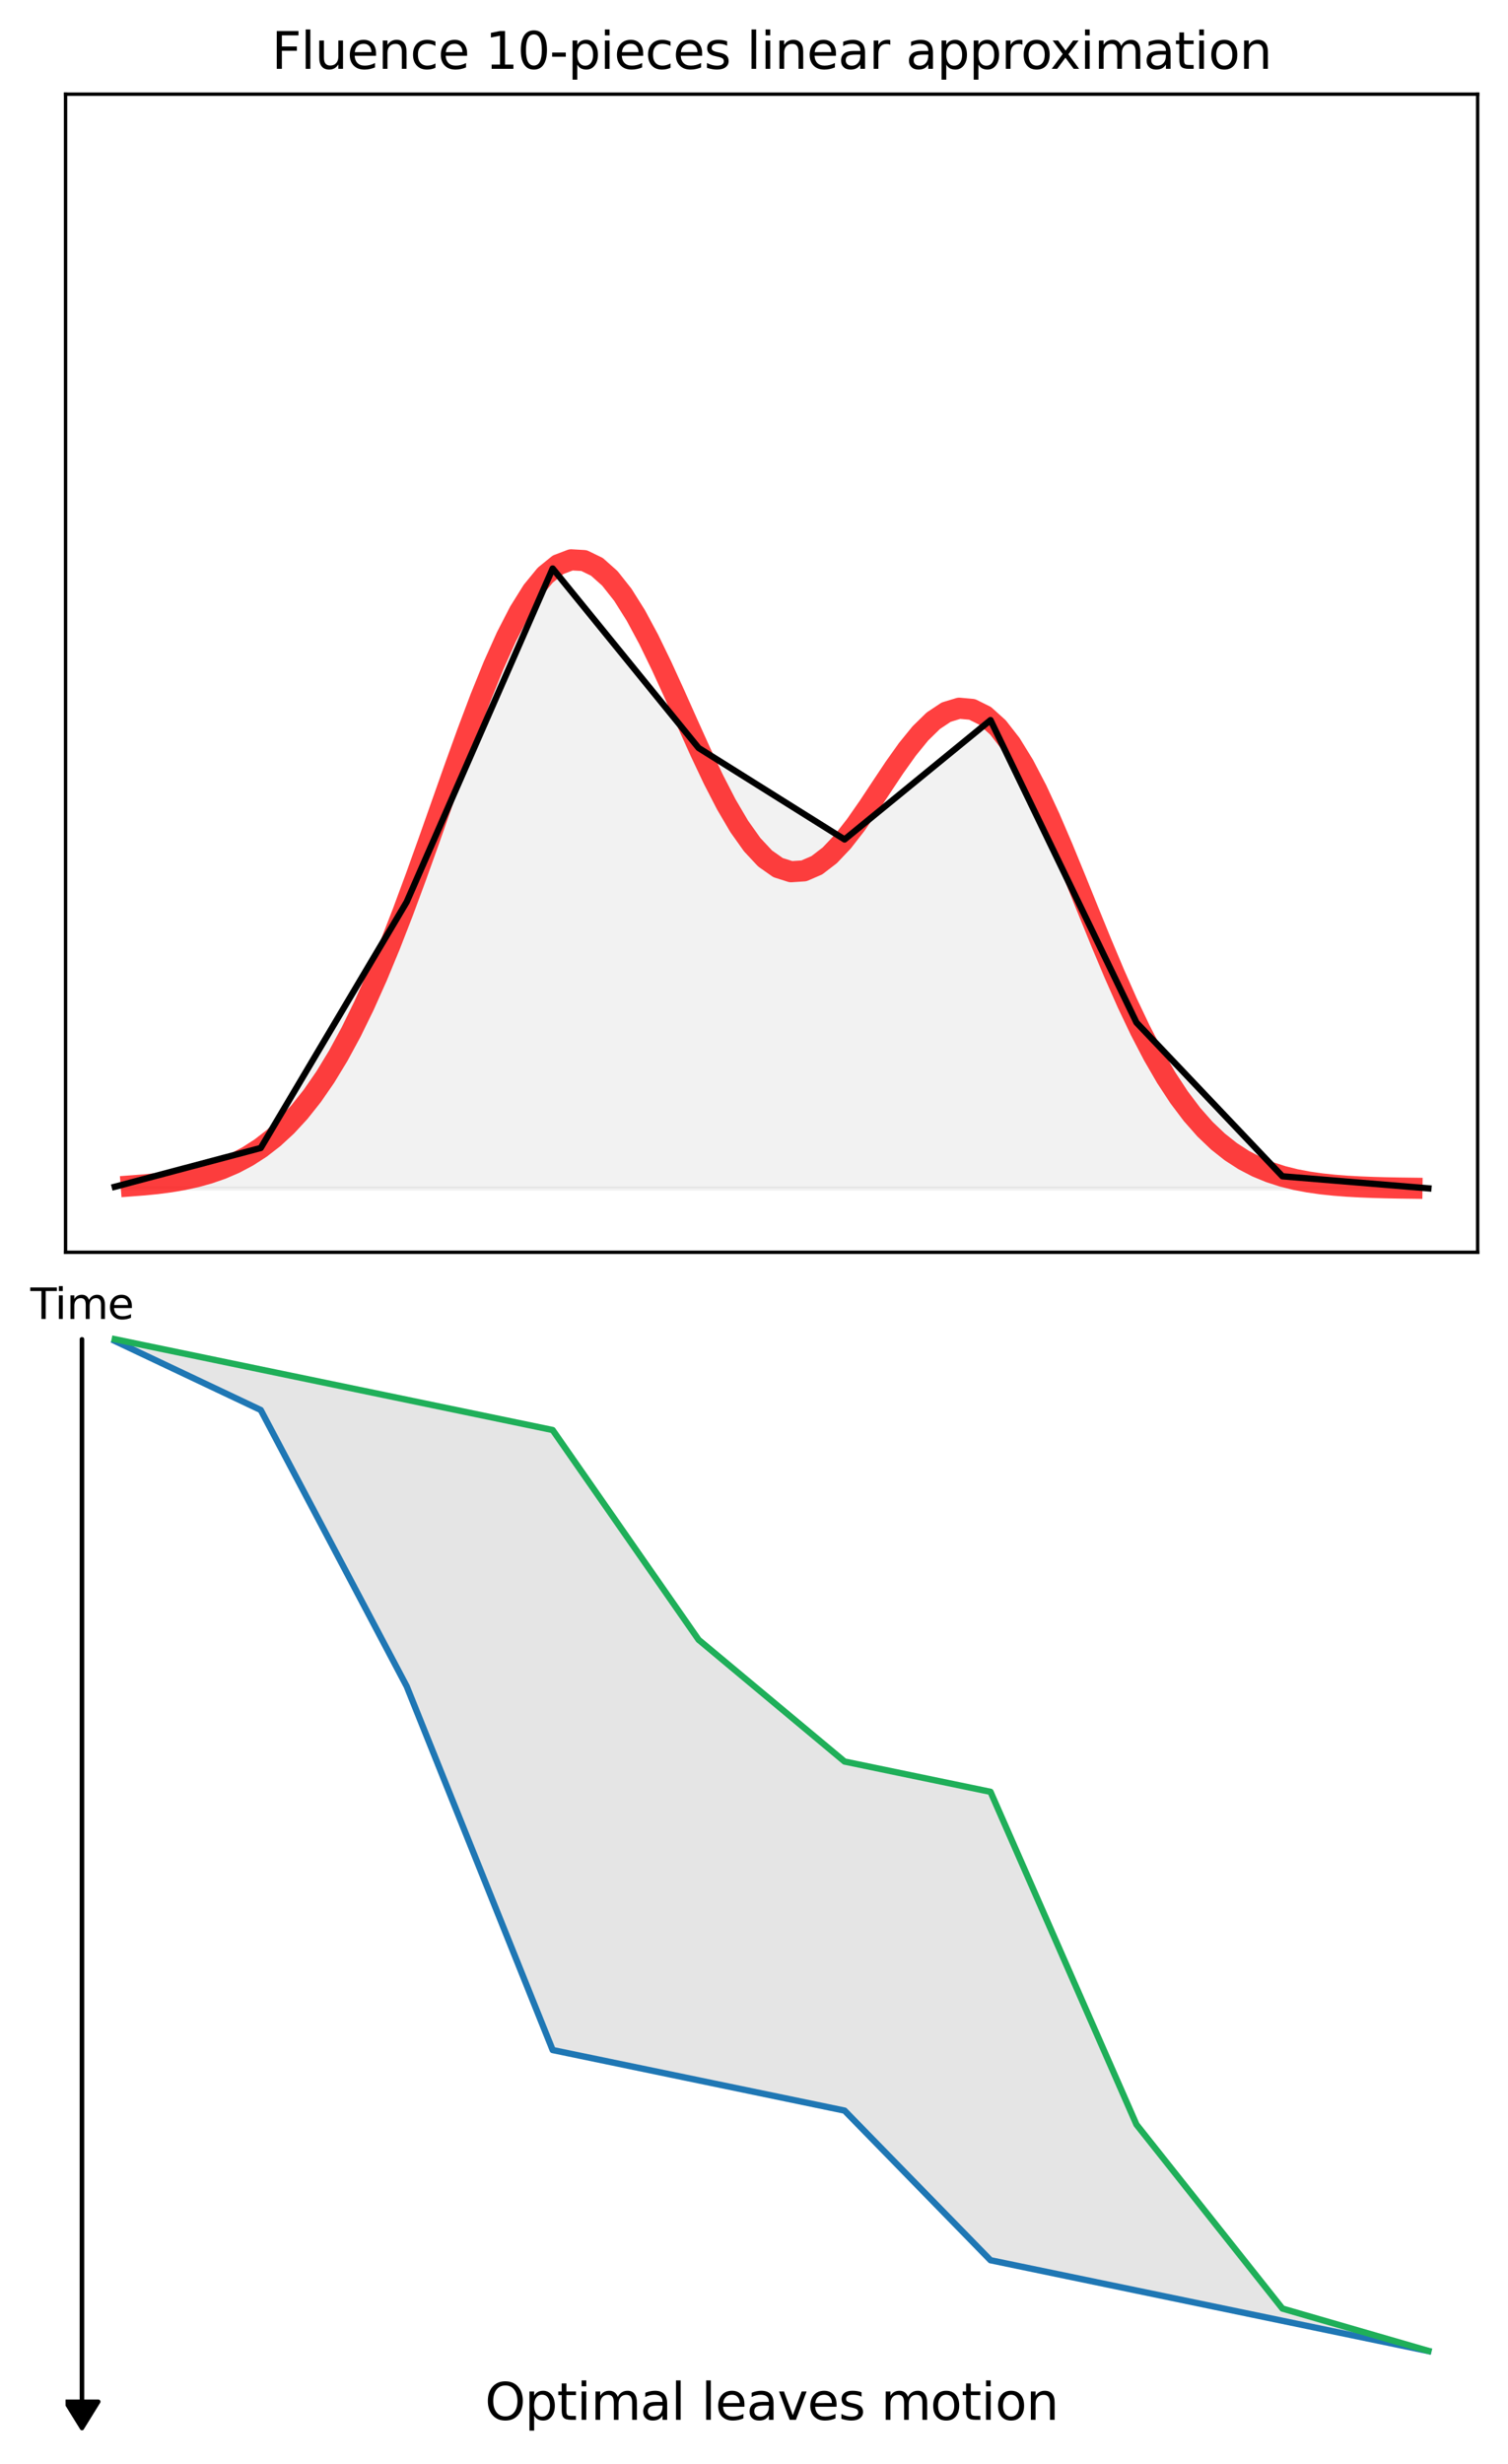 <?xml version="1.0" encoding="utf-8" standalone="no"?>
<!DOCTYPE svg PUBLIC "-//W3C//DTD SVG 1.1//EN"
  "http://www.w3.org/Graphics/SVG/1.1/DTD/svg11.dtd">
<svg xmlns:xlink="http://www.w3.org/1999/xlink" width="357.541pt" height="583.918pt" viewBox="0 0 357.541 583.918" xmlns="http://www.w3.org/2000/svg" version="1.1">
 <defs>
  <style type="text/css">*{stroke-linejoin: round; stroke-linecap: butt}</style>
 </defs>
 <g id="figure_1">
  <g id="patch_1">
   <path d="M 0 583.918 
L 357.541 583.918 
L 357.541 0 
L 0 0 
z
" style="fill: #ffffff"/>
  </g>
  <g id="axes_1">
   <g id="patch_2">
    <path d="M 15.541 576.718 
L 350.341 576.718 
L 350.341 302.263 
L 15.541 302.263 
z
" style="fill: #ffffff"/>
   </g>
   <g id="PolyCollection_1">
    <defs>
     <path id="m70d3d70461" d="M 27.22 -266.132 
L 27.22 -266.548 
L 61.824 -259.372 
L 96.429 -252.196 
L 131.034 -245.02 
L 165.638 -195.314 
L 200.243 -166.456 
L 234.848 -159.28 
L 269.452 -80.43 
L 304.057 -36.818 
L 338.662 -26.788 
L 338.662 -26.744 
L 338.662 -26.744 
L 304.057 -33.92 
L 269.452 -41.096 
L 234.848 -48.271 
L 200.243 -83.732 
L 165.638 -90.908 
L 131.034 -98.084 
L 96.429 -184.271 
L 61.824 -249.762 
L 27.22 -266.132 
z
" style="stroke: #808080; stroke-opacity: 0.2"/>
    </defs>
    <g clip-path="url(#pc84d9b09ad)">
     <use xlink:href="#m70d3d70461" x="0" y="583.918" style="fill: #808080; fill-opacity: 0.2; stroke: #808080; stroke-opacity: 0.2"/>
    </g>
   </g>
   <g id="patch_3">
    <path d="M 19.434 575.459 
L 23.327 569.164 
L 19.473 569.164 
L 19.473 317.37 
L 19.395 317.37 
L 19.395 569.164 
L 15.541 569.164 
z
" clip-path="url(#pc84d9b09ad)" style="stroke: #000000; stroke-linejoin: miter"/>
   </g>
   <g id="line2d_1">
    <path d="M 27.22 317.786 
L 61.824 334.156 
L 96.429 399.647 
L 131.034 485.834 
L 165.638 493.01 
L 200.243 500.186 
L 234.848 535.647 
L 269.452 542.823 
L 304.057 549.998 
L 338.662 557.174 
" clip-path="url(#pc84d9b09ad)" style="fill: none; stroke: #1f77b4; stroke-width: 1.5; stroke-linecap: square"/>
   </g>
   <g id="line2d_2">
    <path d="M 27.22 317.37 
L 61.824 324.546 
L 96.429 331.722 
L 131.034 338.898 
L 165.638 388.604 
L 200.243 417.462 
L 234.848 424.638 
L 269.452 503.489 
L 304.057 547.1 
L 338.662 557.13 
" clip-path="url(#pc84d9b09ad)" style="fill: none; stroke: #1faf59; stroke-width: 1.5; stroke-linecap: square"/>
   </g>
   <g id="text_1">
    <!-- Time -->
    <g transform="translate(7.2 312.576) scale(0.1 -0.1)">
     <defs>
      <path id="DejaVuSans-54" d="M -19 4666 
L 3928 4666 
L 3928 4134 
L 2272 4134 
L 2272 0 
L 1638 0 
L 1638 4134 
L -19 4134 
L -19 4666 
z
" transform="scale(0.016)"/>
      <path id="DejaVuSans-69" d="M 603 3500 
L 1178 3500 
L 1178 0 
L 603 0 
L 603 3500 
z
M 603 4863 
L 1178 4863 
L 1178 4134 
L 603 4134 
L 603 4863 
z
" transform="scale(0.016)"/>
      <path id="DejaVuSans-6d" d="M 3328 2828 
Q 3544 3216 3844 3400 
Q 4144 3584 4550 3584 
Q 5097 3584 5394 3201 
Q 5691 2819 5691 2113 
L 5691 0 
L 5113 0 
L 5113 2094 
Q 5113 2597 4934 2840 
Q 4756 3084 4391 3084 
Q 3944 3084 3684 2787 
Q 3425 2491 3425 1978 
L 3425 0 
L 2847 0 
L 2847 2094 
Q 2847 2600 2669 2842 
Q 2491 3084 2119 3084 
Q 1678 3084 1418 2786 
Q 1159 2488 1159 1978 
L 1159 0 
L 581 0 
L 581 3500 
L 1159 3500 
L 1159 2956 
Q 1356 3278 1631 3431 
Q 1906 3584 2284 3584 
Q 2666 3584 2933 3390 
Q 3200 3197 3328 2828 
z
" transform="scale(0.016)"/>
      <path id="DejaVuSans-65" d="M 3597 1894 
L 3597 1613 
L 953 1613 
Q 991 1019 1311 708 
Q 1631 397 2203 397 
Q 2534 397 2845 478 
Q 3156 559 3463 722 
L 3463 178 
Q 3153 47 2828 -22 
Q 2503 -91 2169 -91 
Q 1331 -91 842 396 
Q 353 884 353 1716 
Q 353 2575 817 3079 
Q 1281 3584 2069 3584 
Q 2775 3584 3186 3129 
Q 3597 2675 3597 1894 
z
M 3022 2063 
Q 3016 2534 2758 2815 
Q 2500 3097 2075 3097 
Q 1594 3097 1305 2825 
Q 1016 2553 972 2059 
L 3022 2063 
z
" transform="scale(0.016)"/>
     </defs>
     <use xlink:href="#DejaVuSans-54"/>
     <use xlink:href="#DejaVuSans-69" x="57.959"/>
     <use xlink:href="#DejaVuSans-6d" x="85.742"/>
     <use xlink:href="#DejaVuSans-65" x="183.154"/>
    </g>
   </g>
   <g id="text_2">
    <!-- Optimal leaves motion -->
    <g transform="translate(114.975 573.463) scale(0.12 -0.12)">
     <defs>
      <path id="DejaVuSans-4f" d="M 2522 4238 
Q 1834 4238 1429 3725 
Q 1025 3213 1025 2328 
Q 1025 1447 1429 934 
Q 1834 422 2522 422 
Q 3209 422 3611 934 
Q 4013 1447 4013 2328 
Q 4013 3213 3611 3725 
Q 3209 4238 2522 4238 
z
M 2522 4750 
Q 3503 4750 4090 4092 
Q 4678 3434 4678 2328 
Q 4678 1225 4090 567 
Q 3503 -91 2522 -91 
Q 1538 -91 948 565 
Q 359 1222 359 2328 
Q 359 3434 948 4092 
Q 1538 4750 2522 4750 
z
" transform="scale(0.016)"/>
      <path id="DejaVuSans-70" d="M 1159 525 
L 1159 -1331 
L 581 -1331 
L 581 3500 
L 1159 3500 
L 1159 2969 
Q 1341 3281 1617 3432 
Q 1894 3584 2278 3584 
Q 2916 3584 3314 3078 
Q 3713 2572 3713 1747 
Q 3713 922 3314 415 
Q 2916 -91 2278 -91 
Q 1894 -91 1617 61 
Q 1341 213 1159 525 
z
M 3116 1747 
Q 3116 2381 2855 2742 
Q 2594 3103 2138 3103 
Q 1681 3103 1420 2742 
Q 1159 2381 1159 1747 
Q 1159 1113 1420 752 
Q 1681 391 2138 391 
Q 2594 391 2855 752 
Q 3116 1113 3116 1747 
z
" transform="scale(0.016)"/>
      <path id="DejaVuSans-74" d="M 1172 4494 
L 1172 3500 
L 2356 3500 
L 2356 3053 
L 1172 3053 
L 1172 1153 
Q 1172 725 1289 603 
Q 1406 481 1766 481 
L 2356 481 
L 2356 0 
L 1766 0 
Q 1100 0 847 248 
Q 594 497 594 1153 
L 594 3053 
L 172 3053 
L 172 3500 
L 594 3500 
L 594 4494 
L 1172 4494 
z
" transform="scale(0.016)"/>
      <path id="DejaVuSans-61" d="M 2194 1759 
Q 1497 1759 1228 1600 
Q 959 1441 959 1056 
Q 959 750 1161 570 
Q 1363 391 1709 391 
Q 2188 391 2477 730 
Q 2766 1069 2766 1631 
L 2766 1759 
L 2194 1759 
z
M 3341 1997 
L 3341 0 
L 2766 0 
L 2766 531 
Q 2569 213 2275 61 
Q 1981 -91 1556 -91 
Q 1019 -91 701 211 
Q 384 513 384 1019 
Q 384 1609 779 1909 
Q 1175 2209 1959 2209 
L 2766 2209 
L 2766 2266 
Q 2766 2663 2505 2880 
Q 2244 3097 1772 3097 
Q 1472 3097 1187 3025 
Q 903 2953 641 2809 
L 641 3341 
Q 956 3463 1253 3523 
Q 1550 3584 1831 3584 
Q 2591 3584 2966 3190 
Q 3341 2797 3341 1997 
z
" transform="scale(0.016)"/>
      <path id="DejaVuSans-6c" d="M 603 4863 
L 1178 4863 
L 1178 0 
L 603 0 
L 603 4863 
z
" transform="scale(0.016)"/>
      <path id="DejaVuSans-20" transform="scale(0.016)"/>
      <path id="DejaVuSans-76" d="M 191 3500 
L 800 3500 
L 1894 563 
L 2988 3500 
L 3597 3500 
L 2284 0 
L 1503 0 
L 191 3500 
z
" transform="scale(0.016)"/>
      <path id="DejaVuSans-73" d="M 2834 3397 
L 2834 2853 
Q 2591 2978 2328 3040 
Q 2066 3103 1784 3103 
Q 1356 3103 1142 2972 
Q 928 2841 928 2578 
Q 928 2378 1081 2264 
Q 1234 2150 1697 2047 
L 1894 2003 
Q 2506 1872 2764 1633 
Q 3022 1394 3022 966 
Q 3022 478 2636 193 
Q 2250 -91 1575 -91 
Q 1294 -91 989 -36 
Q 684 19 347 128 
L 347 722 
Q 666 556 975 473 
Q 1284 391 1588 391 
Q 1994 391 2212 530 
Q 2431 669 2431 922 
Q 2431 1156 2273 1281 
Q 2116 1406 1581 1522 
L 1381 1569 
Q 847 1681 609 1914 
Q 372 2147 372 2553 
Q 372 3047 722 3315 
Q 1072 3584 1716 3584 
Q 2034 3584 2315 3537 
Q 2597 3491 2834 3397 
z
" transform="scale(0.016)"/>
      <path id="DejaVuSans-6f" d="M 1959 3097 
Q 1497 3097 1228 2736 
Q 959 2375 959 1747 
Q 959 1119 1226 758 
Q 1494 397 1959 397 
Q 2419 397 2687 759 
Q 2956 1122 2956 1747 
Q 2956 2369 2687 2733 
Q 2419 3097 1959 3097 
z
M 1959 3584 
Q 2709 3584 3137 3096 
Q 3566 2609 3566 1747 
Q 3566 888 3137 398 
Q 2709 -91 1959 -91 
Q 1206 -91 779 398 
Q 353 888 353 1747 
Q 353 2609 779 3096 
Q 1206 3584 1959 3584 
z
" transform="scale(0.016)"/>
      <path id="DejaVuSans-6e" d="M 3513 2113 
L 3513 0 
L 2938 0 
L 2938 2094 
Q 2938 2591 2744 2837 
Q 2550 3084 2163 3084 
Q 1697 3084 1428 2787 
Q 1159 2491 1159 1978 
L 1159 0 
L 581 0 
L 581 3500 
L 1159 3500 
L 1159 2956 
Q 1366 3272 1645 3428 
Q 1925 3584 2291 3584 
Q 2894 3584 3203 3211 
Q 3513 2838 3513 2113 
z
" transform="scale(0.016)"/>
     </defs>
     <use xlink:href="#DejaVuSans-4f"/>
     <use xlink:href="#DejaVuSans-70" x="78.711"/>
     <use xlink:href="#DejaVuSans-74" x="142.188"/>
     <use xlink:href="#DejaVuSans-69" x="181.396"/>
     <use xlink:href="#DejaVuSans-6d" x="209.18"/>
     <use xlink:href="#DejaVuSans-61" x="306.592"/>
     <use xlink:href="#DejaVuSans-6c" x="367.871"/>
     <use xlink:href="#DejaVuSans-20" x="395.654"/>
     <use xlink:href="#DejaVuSans-6c" x="427.441"/>
     <use xlink:href="#DejaVuSans-65" x="455.225"/>
     <use xlink:href="#DejaVuSans-61" x="516.748"/>
     <use xlink:href="#DejaVuSans-76" x="578.027"/>
     <use xlink:href="#DejaVuSans-65" x="637.207"/>
     <use xlink:href="#DejaVuSans-73" x="698.73"/>
     <use xlink:href="#DejaVuSans-20" x="750.83"/>
     <use xlink:href="#DejaVuSans-6d" x="782.617"/>
     <use xlink:href="#DejaVuSans-6f" x="880.029"/>
     <use xlink:href="#DejaVuSans-74" x="941.211"/>
     <use xlink:href="#DejaVuSans-69" x="980.42"/>
     <use xlink:href="#DejaVuSans-6f" x="1008.203"/>
     <use xlink:href="#DejaVuSans-6e" x="1069.385"/>
    </g>
   </g>
  </g>
  <g id="axes_2">
   <g id="patch_4">
    <path d="M 15.541 296.774 
L 350.341 296.774 
L 350.341 22.318 
L 15.541 22.318 
z
" style="fill: #ffffff"/>
   </g>
   <g id="PolyCollection_2">
    <defs>
     <path id="md8cb803c5b" d="M 27.22 -302.252 
L 27.22 -302.668 
L 61.824 -311.862 
L 96.429 -370.177 
L 131.034 -449.189 
L 165.638 -406.658 
L 200.243 -384.975 
L 234.848 -413.261 
L 269.452 -341.586 
L 304.057 -305.151 
L 338.662 -302.296 
L 338.662 -302.252 
L 338.662 -302.252 
L 304.057 -302.252 
L 269.452 -302.252 
L 234.848 -302.252 
L 200.243 -302.252 
L 165.638 -302.252 
L 131.034 -302.252 
L 96.429 -302.252 
L 61.824 -302.252 
L 27.22 -302.252 
z
" style="stroke: #808080; stroke-opacity: 0.1"/>
    </defs>
    <g clip-path="url(#pd5d4587dcf)">
     <use xlink:href="#md8cb803c5b" x="0" y="583.918" style="fill: #808080; fill-opacity: 0.1; stroke: #808080; stroke-opacity: 0.1"/>
    </g>
   </g>
   <g id="line2d_3">
    <path d="M 31.113 281.038 
L 34.18 280.806 
L 37.247 280.499 
L 40.314 280.098 
L 43.382 279.577 
L 46.449 278.91 
L 49.516 278.064 
L 52.583 277.001 
L 55.651 275.68 
L 58.718 274.057 
L 61.785 272.083 
L 64.852 269.71 
L 67.919 266.886 
L 70.987 263.565 
L 74.054 259.703 
L 77.121 255.264 
L 80.188 250.222 
L 83.256 244.564 
L 86.323 238.295 
L 89.39 231.435 
L 92.457 224.029 
L 95.525 216.145 
L 98.592 207.872 
L 101.659 199.325 
L 104.726 190.639 
L 107.793 181.968 
L 110.861 173.482 
L 113.928 165.361 
L 116.995 157.786 
L 120.062 150.936 
L 123.13 144.979 
L 126.197 140.066 
L 129.264 136.321 
L 132.331 133.838 
L 135.398 132.674 
L 138.466 132.849 
L 141.533 134.337 
L 144.6 137.072 
L 147.667 140.95 
L 150.735 145.824 
L 153.802 151.52 
L 156.869 157.834 
L 159.936 164.543 
L 163.004 171.413 
L 166.071 178.205 
L 169.138 184.686 
L 172.205 190.636 
L 175.272 195.855 
L 178.34 200.174 
L 181.407 203.457 
L 184.474 205.61 
L 187.541 206.585 
L 190.609 206.383 
L 193.676 205.054 
L 196.743 202.698 
L 199.81 199.46 
L 202.878 195.527 
L 205.945 191.121 
L 209.012 186.487 
L 212.079 181.884 
L 215.146 177.574 
L 218.214 173.806 
L 221.281 170.806 
L 224.348 168.768 
L 227.415 167.838 
L 230.483 168.114 
L 233.55 169.638 
L 236.617 172.397 
L 239.684 176.326 
L 242.752 181.311 
L 245.819 187.201 
L 248.886 193.815 
L 251.953 200.955 
L 255.02 208.417 
L 258.088 216.001 
L 261.155 223.52 
L 264.222 230.81 
L 267.289 237.732 
L 270.357 244.178 
L 273.424 250.072 
L 276.491 255.368 
L 279.558 260.045 
L 282.626 264.11 
L 285.693 267.586 
L 288.76 270.513 
L 291.827 272.941 
L 294.894 274.924 
L 297.962 276.521 
L 301.029 277.788 
L 304.096 278.779 
L 307.163 279.543 
L 310.231 280.124 
L 313.298 280.56 
L 316.365 280.883 
L 319.432 281.118 
L 322.5 281.287 
L 325.567 281.407 
L 328.634 281.492 
L 331.701 281.55 
L 334.768 281.59 
" clip-path="url(#pd5d4587dcf)" style="fill: none; stroke: #ff0000; stroke-opacity: 0.75; stroke-width: 5; stroke-linecap: square"/>
   </g>
   <g id="line2d_4">
    <path d="M 27.22 281.25 
L 61.824 272.056 
L 96.429 213.741 
L 131.034 134.73 
L 165.638 177.26 
L 200.243 198.943 
L 234.848 170.657 
L 269.452 242.332 
L 304.057 278.768 
L 338.662 281.622 
" clip-path="url(#pd5d4587dcf)" style="fill: none; stroke: #000000; stroke-width: 1.5; stroke-linecap: square"/>
   </g>
   <g id="mpl_toolkits.axisartist.axis_artist_1">
    <g id="patch_5">
     <path d="M 15.541 296.774 
L 350.341 296.774 
" style="fill: none; stroke: #000000; stroke-width: 0.8; stroke-linecap: square"/>
    </g>
   </g>
   <g id="mpl_toolkits.axisartist.axis_artist_2">
    <g id="patch_6">
     <path d="M 15.541 22.318 
L 350.341 22.318 
" style="fill: none; stroke: #000000; stroke-width: 0.8; stroke-linecap: square"/>
    </g>
   </g>
   <g id="mpl_toolkits.axisartist.axis_artist_3">
    <g id="patch_7">
     <path d="M 15.541 296.774 
L 15.541 22.318 
" style="fill: none; stroke: #000000; stroke-width: 0.8; stroke-linecap: square"/>
    </g>
   </g>
   <g id="mpl_toolkits.axisartist.axis_artist_4">
    <g id="patch_8">
     <path d="M 350.341 296.774 
L 350.341 22.318 
" style="fill: none; stroke: #000000; stroke-width: 0.8; stroke-linecap: square"/>
    </g>
   </g>
   <g id="text_3">
    <!-- Fluence 10-pieces linear approximation -->
    <g transform="translate(64.416 16.318) scale(0.12 -0.12)">
     <defs>
      <path id="DejaVuSans-46" d="M 628 4666 
L 3309 4666 
L 3309 4134 
L 1259 4134 
L 1259 2759 
L 3109 2759 
L 3109 2228 
L 1259 2228 
L 1259 0 
L 628 0 
L 628 4666 
z
" transform="scale(0.016)"/>
      <path id="DejaVuSans-75" d="M 544 1381 
L 544 3500 
L 1119 3500 
L 1119 1403 
Q 1119 906 1312 657 
Q 1506 409 1894 409 
Q 2359 409 2629 706 
Q 2900 1003 2900 1516 
L 2900 3500 
L 3475 3500 
L 3475 0 
L 2900 0 
L 2900 538 
Q 2691 219 2414 64 
Q 2138 -91 1772 -91 
Q 1169 -91 856 284 
Q 544 659 544 1381 
z
M 1991 3584 
L 1991 3584 
z
" transform="scale(0.016)"/>
      <path id="DejaVuSans-63" d="M 3122 3366 
L 3122 2828 
Q 2878 2963 2633 3030 
Q 2388 3097 2138 3097 
Q 1578 3097 1268 2742 
Q 959 2388 959 1747 
Q 959 1106 1268 751 
Q 1578 397 2138 397 
Q 2388 397 2633 464 
Q 2878 531 3122 666 
L 3122 134 
Q 2881 22 2623 -34 
Q 2366 -91 2075 -91 
Q 1284 -91 818 406 
Q 353 903 353 1747 
Q 353 2603 823 3093 
Q 1294 3584 2113 3584 
Q 2378 3584 2631 3529 
Q 2884 3475 3122 3366 
z
" transform="scale(0.016)"/>
      <path id="DejaVuSans-31" d="M 794 531 
L 1825 531 
L 1825 4091 
L 703 3866 
L 703 4441 
L 1819 4666 
L 2450 4666 
L 2450 531 
L 3481 531 
L 3481 0 
L 794 0 
L 794 531 
z
" transform="scale(0.016)"/>
      <path id="DejaVuSans-30" d="M 2034 4250 
Q 1547 4250 1301 3770 
Q 1056 3291 1056 2328 
Q 1056 1369 1301 889 
Q 1547 409 2034 409 
Q 2525 409 2770 889 
Q 3016 1369 3016 2328 
Q 3016 3291 2770 3770 
Q 2525 4250 2034 4250 
z
M 2034 4750 
Q 2819 4750 3233 4129 
Q 3647 3509 3647 2328 
Q 3647 1150 3233 529 
Q 2819 -91 2034 -91 
Q 1250 -91 836 529 
Q 422 1150 422 2328 
Q 422 3509 836 4129 
Q 1250 4750 2034 4750 
z
" transform="scale(0.016)"/>
      <path id="DejaVuSans-2d" d="M 313 2009 
L 1997 2009 
L 1997 1497 
L 313 1497 
L 313 2009 
z
" transform="scale(0.016)"/>
      <path id="DejaVuSans-72" d="M 2631 2963 
Q 2534 3019 2420 3045 
Q 2306 3072 2169 3072 
Q 1681 3072 1420 2755 
Q 1159 2438 1159 1844 
L 1159 0 
L 581 0 
L 581 3500 
L 1159 3500 
L 1159 2956 
Q 1341 3275 1631 3429 
Q 1922 3584 2338 3584 
Q 2397 3584 2469 3576 
Q 2541 3569 2628 3553 
L 2631 2963 
z
" transform="scale(0.016)"/>
      <path id="DejaVuSans-78" d="M 3513 3500 
L 2247 1797 
L 3578 0 
L 2900 0 
L 1881 1375 
L 863 0 
L 184 0 
L 1544 1831 
L 300 3500 
L 978 3500 
L 1906 2253 
L 2834 3500 
L 3513 3500 
z
" transform="scale(0.016)"/>
     </defs>
     <use xlink:href="#DejaVuSans-46"/>
     <use xlink:href="#DejaVuSans-6c" x="57.52"/>
     <use xlink:href="#DejaVuSans-75" x="85.303"/>
     <use xlink:href="#DejaVuSans-65" x="148.682"/>
     <use xlink:href="#DejaVuSans-6e" x="210.205"/>
     <use xlink:href="#DejaVuSans-63" x="273.584"/>
     <use xlink:href="#DejaVuSans-65" x="328.564"/>
     <use xlink:href="#DejaVuSans-20" x="390.088"/>
     <use xlink:href="#DejaVuSans-31" x="421.875"/>
     <use xlink:href="#DejaVuSans-30" x="485.498"/>
     <use xlink:href="#DejaVuSans-2d" x="549.121"/>
     <use xlink:href="#DejaVuSans-70" x="585.205"/>
     <use xlink:href="#DejaVuSans-69" x="648.682"/>
     <use xlink:href="#DejaVuSans-65" x="676.465"/>
     <use xlink:href="#DejaVuSans-63" x="737.988"/>
     <use xlink:href="#DejaVuSans-65" x="792.969"/>
     <use xlink:href="#DejaVuSans-73" x="854.492"/>
     <use xlink:href="#DejaVuSans-20" x="906.592"/>
     <use xlink:href="#DejaVuSans-6c" x="938.379"/>
     <use xlink:href="#DejaVuSans-69" x="966.162"/>
     <use xlink:href="#DejaVuSans-6e" x="993.945"/>
     <use xlink:href="#DejaVuSans-65" x="1057.324"/>
     <use xlink:href="#DejaVuSans-61" x="1118.848"/>
     <use xlink:href="#DejaVuSans-72" x="1180.127"/>
     <use xlink:href="#DejaVuSans-20" x="1221.24"/>
     <use xlink:href="#DejaVuSans-61" x="1253.027"/>
     <use xlink:href="#DejaVuSans-70" x="1314.307"/>
     <use xlink:href="#DejaVuSans-70" x="1377.783"/>
     <use xlink:href="#DejaVuSans-72" x="1441.26"/>
     <use xlink:href="#DejaVuSans-6f" x="1480.123"/>
     <use xlink:href="#DejaVuSans-78" x="1538.18"/>
     <use xlink:href="#DejaVuSans-69" x="1597.359"/>
     <use xlink:href="#DejaVuSans-6d" x="1625.143"/>
     <use xlink:href="#DejaVuSans-61" x="1722.555"/>
     <use xlink:href="#DejaVuSans-74" x="1783.834"/>
     <use xlink:href="#DejaVuSans-69" x="1823.043"/>
     <use xlink:href="#DejaVuSans-6f" x="1850.826"/>
     <use xlink:href="#DejaVuSans-6e" x="1912.008"/>
    </g>
   </g>
  </g>
 </g>
 <defs>
  <clipPath id="pc84d9b09ad">
   <rect x="15.541" y="302.263" width="334.8" height="274.455"/>
  </clipPath>
  <clipPath id="pd5d4587dcf">
   <rect x="15.541" y="22.318" width="334.8" height="274.455"/>
  </clipPath>
 </defs>
</svg>
